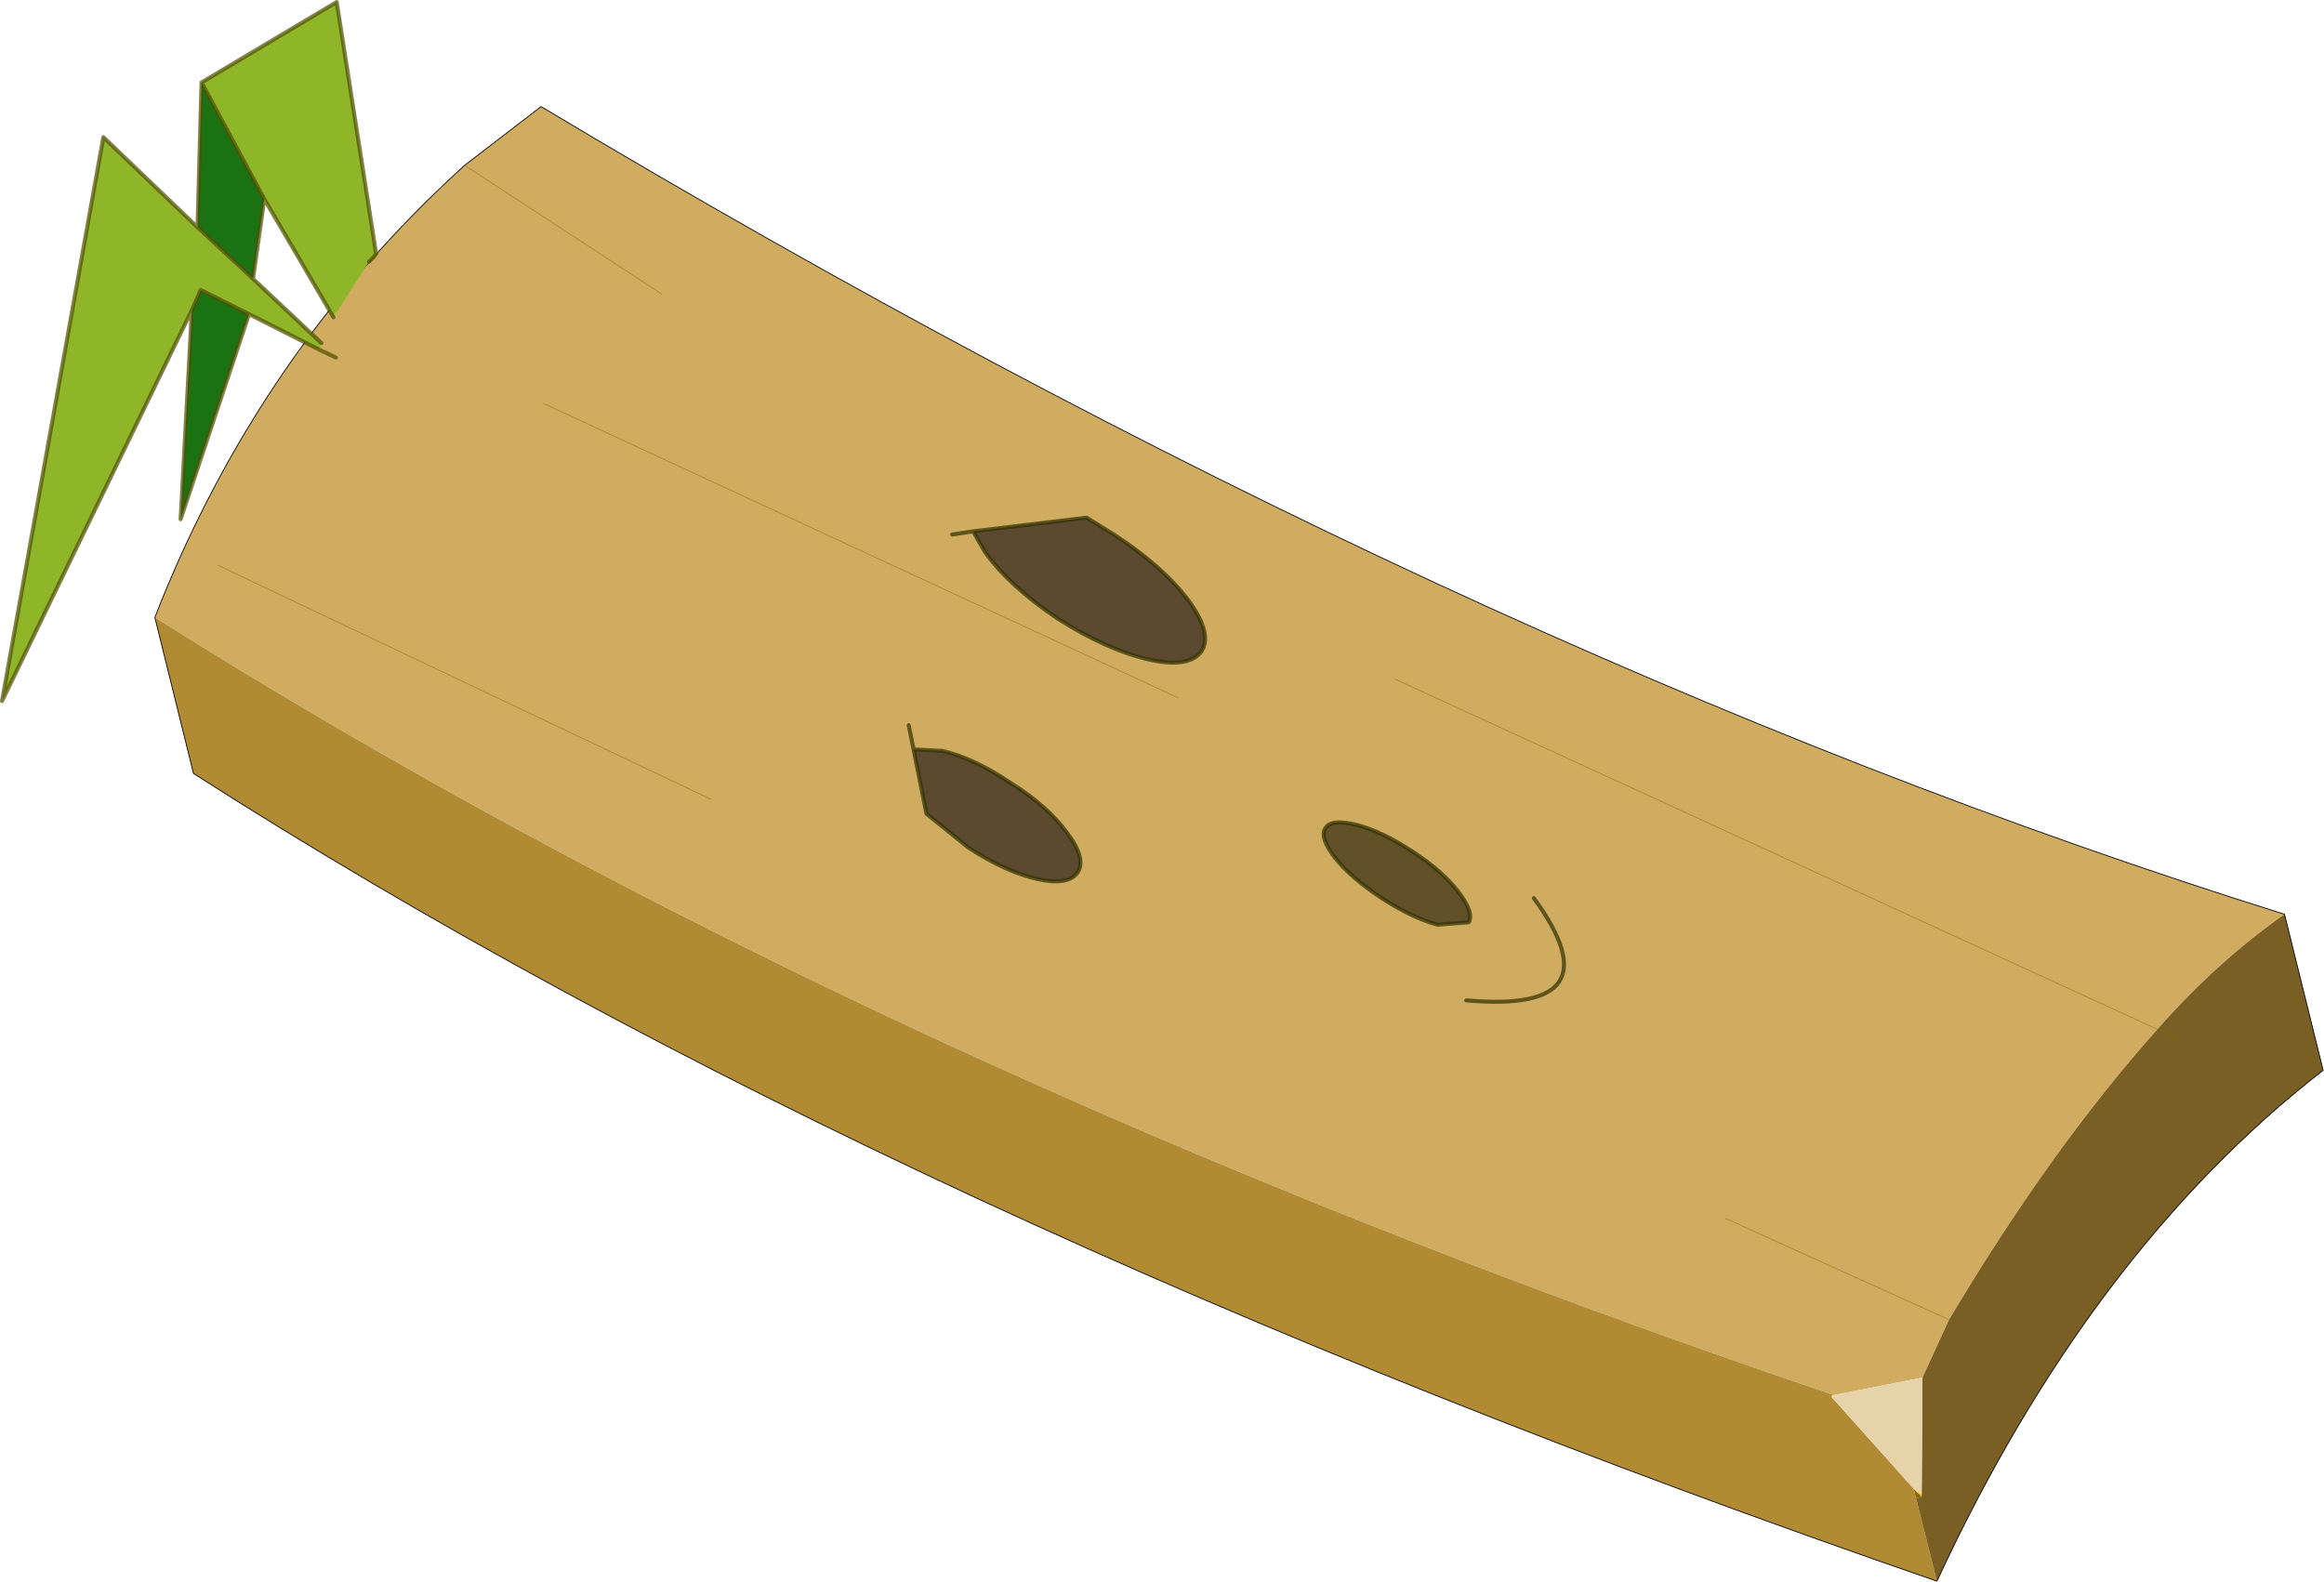 <svg viewBox="0 0 69.615 47.39" xmlns="http://www.w3.org/2000/svg" xmlns:xlink="http://www.w3.org/1999/xlink"><use transform="translate(.012 .012) scale(.482)" width="144.35" height="98.25" xlink:href="#a"/><defs><g id="a"><path d="M86.9 36.4v.05l-.05.1.05-.15" fill="#9e7601" fill-rule="evenodd" transform="translate(26.95 50.25)"/><path d="m91.95 42.25.5.5-.35.1-.15-.6" fill="#8b6801" fill-rule="evenodd" transform="translate(26.95 50.25)"/><path d="m91.95 42.25.5.35v.15l-.5-.5" fill="#febe01" fill-rule="evenodd" transform="translate(26.95 50.25)"/><path d="m1.9-40 12.25 8L1.9-40l4.75-3.65Q63.6-9.55 115 6.55q-4.2 2.95-7.9 7.15L59.75-8.05 107.1 13.7q-6.6 7.4-12.95 18.05l-1.65 3.6-5.6 1.1v-.05Q27.15 16.15-17.35-11.9-10.95-28.35 1.9-40m78.35 65.45 13.9 6.3-13.9-6.3M6.8-25.2 46.25-6.9 6.8-25.2m-20.25 10.05L17.2-.6l-30.65-14.55" fill="#cfac5f" fill-rule="evenodd" transform="translate(26.95 50.25)"/><path d="M-17.35-11.9Q27.15 16.15 86.9 36.4l-.05.15 5.1 5.7.15.6L93.4 48Q28.45 25.6-14.95-2.2l-2.4-9.7" fill="#b18b34" fill-rule="evenodd" transform="translate(26.95 50.25)"/><path d="m92.5 35.35 1.65-3.6Q100.5 21.1 107.1 13.7l1.3.6-1.3-.6q3.7-4.2 7.9-7.15l2.4 9.7Q102.9 27.5 93.4 48l-1.3-5.15.35-.1v-.15l.05-7.25" fill="#795f24" fill-rule="evenodd" transform="translate(26.95 50.25)"/><path d="m86.9 36.45 5.6-1.1-.05 7.25-.5-.35-5.1-5.7.05-.1" fill="#e6d3aa" fill-rule="evenodd" transform="translate(26.95 50.25)"/><path d="M28.85 10.25Q16 21.9 9.6 38.35m19.25-28.1L33.6 6.6q56.95 34.1 108.35 50.2l2.4 9.7q-14.5 11.25-24 31.75Q55.4 75.85 12 48.05l-2.4-9.7" fill="none" stroke="#000" stroke-linecap="round" stroke-linejoin="round" stroke-width=".05"/><path d="m41.1 18.25-12.25-8M121.1 82l-13.9-6.3m-34-32.35-39.45-18.3m100.3 38.9 1.3.6m-1.3-.6L86.7 42.2m-42.55 7.45L13.5 35.1" fill="none" stroke="#8c6701" stroke-linecap="round" stroke-linejoin="round" stroke-opacity=".522" stroke-width=".05"/><path d="m29.8-3.7 1.8.1q1.95.45 4.25 2 2.3 1.45 3.5 3.1 1.2 1.6.65 2.45-.6.85-2.55.4T33.2 2.4L30.6.3l-.8-4m3.7-13.55 7.05-.85 1.7 1.05q3 1.95 4.6 4.05 1.55 2.1.85 3.2-.8 1.1-3.35.5t-5.55-2.5q-3-2-4.55-4.15l-.75-1.3" fill="#5b4a2f" fill-rule="evenodd" transform="translate(26.95 50.25)"/><path d="M62.35 7.2q-1.6-.45-3.45-1.65Q57 4.3 56 3.05q-1-1.3-.6-1.85.35-.6 1.95-.2 1.55.4 3.45 1.65 1.85 1.2 2.85 2.5t.65 1.9l-1.95.15" fill="#625028" fill-rule="evenodd" transform="translate(26.95 50.25)"/><path d="m-10.55-37.9-3.9-7.25 8.4-5L-3.6-34.5l-.15.2-.3.3-2.2 3.45-4.3-7.35m-4.15 1.75 3.45 3.2 4.25 4-.15.4-4.35-2.2-3-1.5-.55 1.25-11.8 24.3 6.3-35.05 5.85 5.6" fill="#8fb629" fill-rule="evenodd" transform="translate(26.95 50.25)"/><path d="m-14.45-45.15 3.9 7.25-.7 4.95-3.45-3.2.25-9m-.6 14.15.55-1.25 3 1.5L-15.75-18l.7-13" fill="#1a7212" fill-rule="evenodd" transform="translate(26.95 50.25)"/><path d="m56.75 46.55 1.8.1q1.95.45 4.25 2 2.3 1.45 3.5 3.1 1.2 1.6.65 2.45-.6.85-2.55.4t-4.25-1.95l-2.6-2.1-1.1-5.5m4-12.05-1.3.2m1.3-.2 7.05-.85 1.7 1.05q3 1.95 4.6 4.05 1.55 2.1.85 3.2-.8 1.1-3.35.5t-5.55-2.5q-3-2-4.55-4.15l-.75-1.3M89.3 57.45q-1.6-.45-3.45-1.65-1.9-1.25-2.9-2.5-1-1.3-.6-1.85.35-.6 1.95-.2 1.55.4 3.45 1.65 1.85 1.2 2.85 2.5t.65 1.9l-1.95.15m1.8 4.7q9.45.85 4.2-6.35" fill="none" stroke="#323203" stroke-linecap="round" stroke-linejoin="round" stroke-opacity=".722" stroke-width=".25"/><path d="M16.4 12.35 12.5 5.1l-.25 9 3.45 3.2.7-4.95 4.3 7.35m2.2-3.45.3-.3.15-.2L20.9.1l-8.4 5m-.6 14.15.55-1.25 3 1.5 4.35 2.2 1.05.5m-.9-.9-4.25-4m-3.45-3.2L6.4 8.5.1 43.55l11.8-24.3-.7 13 4.25-12.75" fill="none" stroke="#515004" stroke-linecap="round" stroke-linejoin="round" stroke-opacity=".722" stroke-width=".25"/></g></defs></svg>